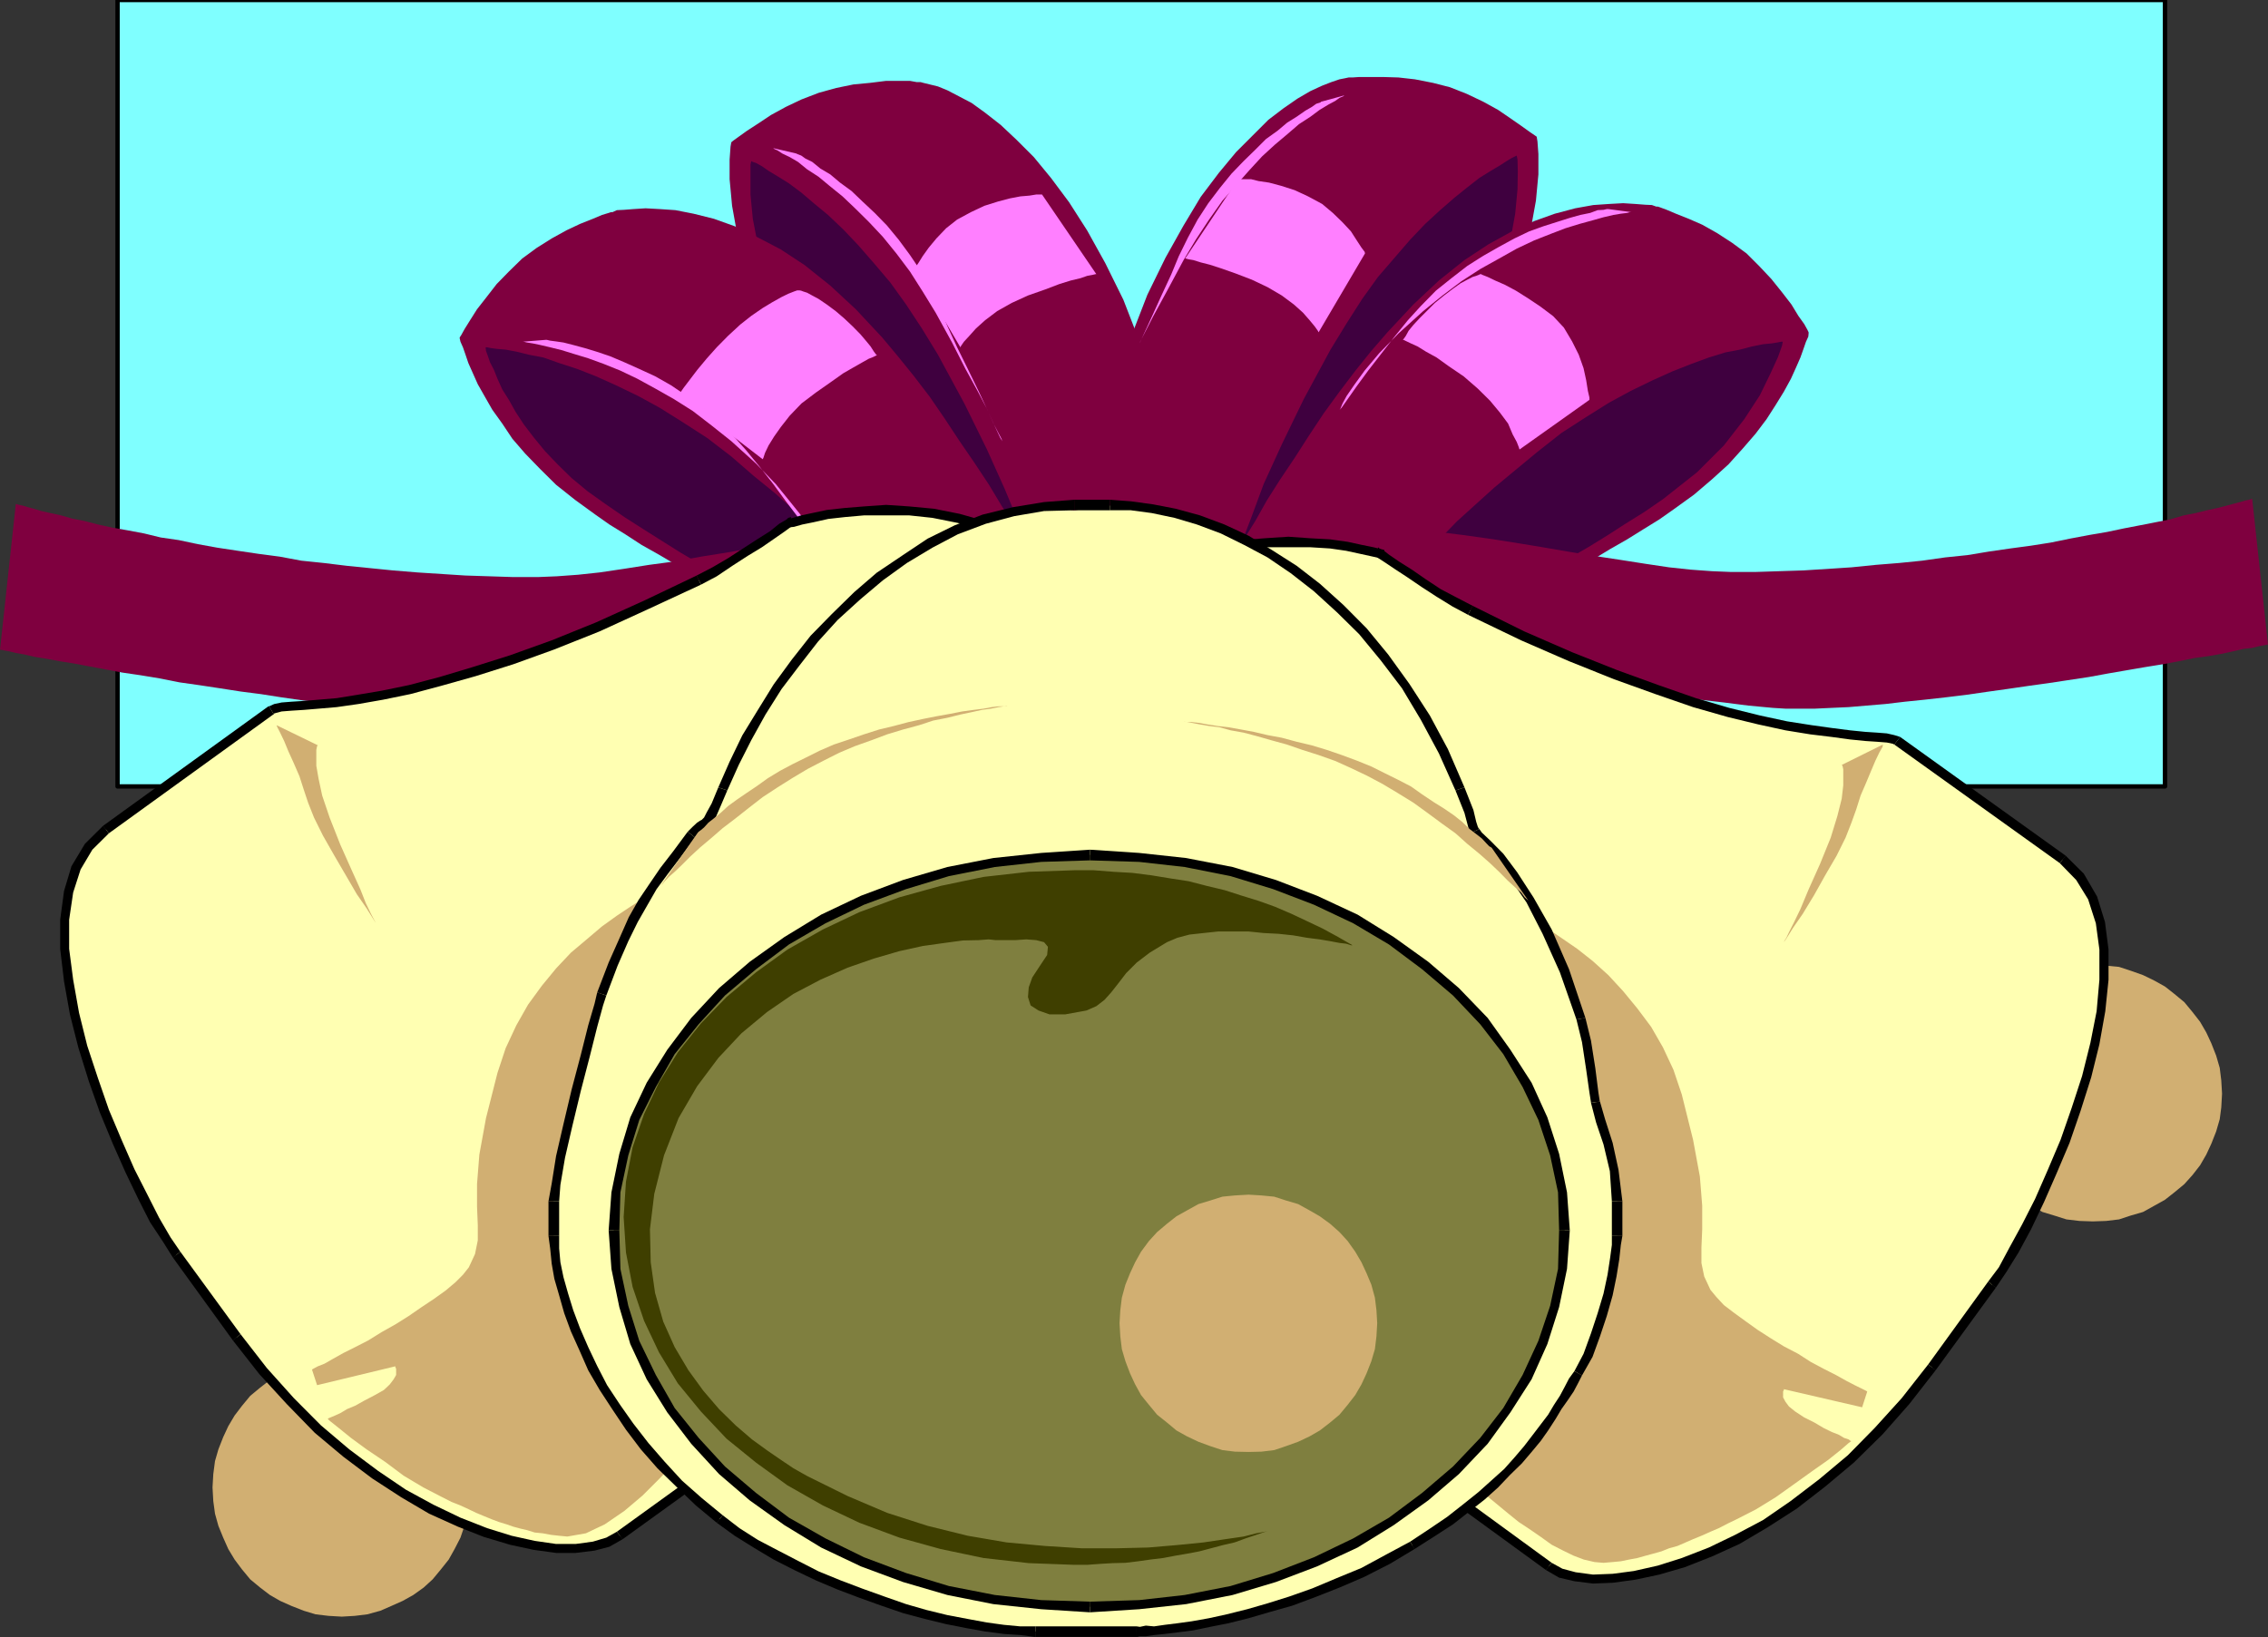 <?xml version="1.0" encoding="UTF-8" standalone="no"?>
<svg
   xmlns:ooo="http://xml.openoffice.org/svg/export"
   xmlns:dc="http://purl.org/dc/elements/1.1/"
   xmlns:cc="http://creativecommons.org/ns#"
   xmlns:rdf="http://www.w3.org/1999/02/22-rdf-syntax-ns#"
   xmlns:svg="http://www.w3.org/2000/svg"
   xmlns="http://www.w3.org/2000/svg"
   xmlns:sodipodi="http://sodipodi.sourceforge.net/DTD/sodipodi-0.dtd"
   xmlns:inkscape="http://www.inkscape.org/namespaces/inkscape"
   version="1.2"
   width="146.63mm"
   height="105.87mm"
   viewBox="0 0 14663 10587"
   preserveAspectRatio="xMidYMid"
   xml:space="preserve"
   id="svg249"
   sodipodi:docname="bells3.svg"
   style="fill-rule:evenodd;stroke-width:28.222;stroke-linejoin:round"
   inkscape:version="0.92.5 (2060ec1f9f, 2020-04-08)"><rect x="0" y="0" width="14663" height="10587" fill="#333333" stroke="none"/><sodipodi:namedview
   pagecolor="#ffffff"
   bordercolor="#666666"
   borderopacity="1"
   objecttolerance="10"
   gridtolerance="10"
   guidetolerance="10"
   inkscape:pageopacity="0"
   inkscape:pageshadow="2"
   inkscape:window-width="664"
   inkscape:window-height="487"
   id="namedview251"
   showgrid="false"
   inkscape:zoom="0.2102413"
   inkscape:cx="277.11496"
   inkscape:cy="200.05039"
   inkscape:window-x="0"
   inkscape:window-y="0"
   inkscape:window-maximized="0"
   inkscape:current-layer="svg249" />
 <defs
   class="ClipPathGroup"
   id="defs8">
  <clipPath
   id="presentation_clip_path"
   clipPathUnits="userSpaceOnUse">
   <rect
   x="0"
   y="0"
   width="21000"
   height="29700"
   id="rect2" />
  </clipPath>
  <clipPath
   id="presentation_clip_path_shrink"
   clipPathUnits="userSpaceOnUse">
   <rect
   x="21"
   y="29"
   width="20958"
   height="29641"
   id="rect5" />
  </clipPath>
 </defs>
 <defs
   class="TextShapeIndex"
   id="defs12">
  <g
   ooo:slide="id1"
   ooo:id-list="id3"
   id="g10" />
 </defs>
 <defs
   class="EmbeddedBulletChars"
   id="defs44">
  <g
   id="bullet-char-template-57356"
   transform="matrix(4.8828125e-4,0,0,-4.8828125e-4,0,0)">
   <path
   d="M 580,1141 1163,571 580,0 -4,571 Z"
   id="path14"
   inkscape:connector-curvature="0" />
  </g>
  <g
   id="bullet-char-template-57354"
   transform="matrix(4.8828125e-4,0,0,-4.8828125e-4,0,0)">
   <path
   d="M 8,1128 H 1137 V 0 H 8 Z"
   id="path17"
   inkscape:connector-curvature="0" />
  </g>
  <g
   id="bullet-char-template-10146"
   transform="matrix(4.8828125e-4,0,0,-4.8828125e-4,0,0)">
   <path
   d="M 174,0 602,739 174,1481 1456,739 Z M 1358,739 309,1346 659,739 Z"
   id="path20"
   inkscape:connector-curvature="0" />
  </g>
  <g
   id="bullet-char-template-10132"
   transform="matrix(4.8828125e-4,0,0,-4.8828125e-4,0,0)">
   <path
   d="M 2015,739 1276,0 H 717 l 543,543 H 174 v 393 h 1086 l -543,545 h 557 z"
   id="path23"
   inkscape:connector-curvature="0" />
  </g>
  <g
   id="bullet-char-template-10007"
   transform="matrix(4.8828125e-4,0,0,-4.8828125e-4,0,0)">
   <path
   d="m 0,-2 c -7,16 -16,29 -25,39 l 381,530 c -94,256 -141,385 -141,387 0,25 13,38 40,38 9,0 21,-2 34,-5 21,4 42,12 65,25 l 27,-13 111,-251 280,301 64,-25 24,25 c 21,-10 41,-24 62,-43 C 886,937 835,863 770,784 769,783 710,716 594,584 L 774,223 c 0,-27 -21,-55 -63,-84 l 16,-20 C 717,90 699,76 672,76 641,76 570,178 457,381 L 164,-76 c -22,-34 -53,-51 -92,-51 -42,0 -63,17 -64,51 -7,9 -10,24 -10,44 0,9 1,19 2,30 z"
   id="path26"
   inkscape:connector-curvature="0" />
  </g>
  <g
   id="bullet-char-template-10004"
   transform="matrix(4.8828125e-4,0,0,-4.8828125e-4,0,0)">
   <path
   d="M 285,-33 C 182,-33 111,30 74,156 52,228 41,333 41,471 c 0,78 14,145 41,201 34,71 87,106 158,106 53,0 88,-31 106,-94 l 23,-176 c 8,-64 28,-97 59,-98 l 735,706 c 11,11 33,17 66,17 42,0 63,-15 63,-46 V 965 c 0,-36 -10,-64 -30,-84 L 442,47 C 390,-6 338,-33 285,-33 Z"
   id="path29"
   inkscape:connector-curvature="0" />
  </g>
  <g
   id="bullet-char-template-9679"
   transform="matrix(4.8828125e-4,0,0,-4.8828125e-4,0,0)">
   <path
   d="M 813,0 C 632,0 489,54 383,161 276,268 223,411 223,592 c 0,181 53,324 160,431 106,107 249,161 430,161 179,0 323,-54 432,-161 108,-107 162,-251 162,-431 0,-180 -54,-324 -162,-431 C 1136,54 992,0 813,0 Z"
   id="path32"
   inkscape:connector-curvature="0" />
  </g>
  <g
   id="bullet-char-template-8226"
   transform="matrix(4.8828125e-4,0,0,-4.8828125e-4,0,0)">
   <path
   d="m 346,457 c -73,0 -137,26 -191,78 -54,51 -81,114 -81,188 0,73 27,136 81,188 54,52 118,78 191,78 73,0 134,-26 185,-79 51,-51 77,-114 77,-187 0,-75 -25,-137 -76,-188 -50,-52 -112,-78 -186,-78 z"
   id="path35"
   inkscape:connector-curvature="0" />
  </g>
  <g
   id="bullet-char-template-8211"
   transform="matrix(4.8828125e-4,0,0,-4.8828125e-4,0,0)">
   <path
   d="M -4,459 H 1135 V 606 H -4 Z"
   id="path38"
   inkscape:connector-curvature="0" />
  </g>
  <g
   id="bullet-char-template-61548"
   transform="matrix(4.8828125e-4,0,0,-4.8828125e-4,0,0)">
   <path
   d="m 173,740 c 0,163 58,303 173,419 116,115 255,173 419,173 163,0 302,-58 418,-173 116,-116 174,-256 174,-419 0,-163 -58,-303 -174,-418 C 1067,206 928,148 765,148 601,148 462,206 346,322 231,437 173,577 173,740 Z"
   id="path41"
   inkscape:connector-curvature="0" />
  </g>
 </defs>
 <g
   id="g49"
   transform="translate(-3168,-9556)">
  <g
   id="id2"
   class="Master_Slide">
   <g
   id="bg-id2"
   class="Background" />
   <g
   id="bo-id2"
   class="BackgroundObjects" />
  </g>
 </g>
 <g
   class="SlideGroup"
   id="g247"
   transform="translate(-3168,-9556)">
  <g
   id="g245">
   <g
   id="container-id1">
    <g
   id="id1"
   class="Slide"
   clip-path="url(#presentation_clip_path)">
     <g
   class="Page"
   id="g241">
      <g
   class="Graphic"
   id="g239">
       <g
   id="id3">
        <rect
   class="BoundingBox"
   x="3168"
   y="9556"
   width="14663"
   height="10587"
   id="rect51"
   style="fill:none;stroke:none" />
        <defs
   id="defs56">
         <clipPath
   id="clip_path_1"
   clipPathUnits="userSpaceOnUse">
          <path
   d="M 3168,9556 H 17830 V 20142 H 3168 Z"
   id="path53"
   inkscape:connector-curvature="0" />
         </clipPath>
        </defs>
        <g
   clip-path="url(#clip_path_1)"
   id="g236">
         <path
   d="m 3928,9556 v 5086 H 17165 V 9556 Z"
   id="path58"
   inkscape:connector-curvature="0"
   style="fill:#7fffff;stroke:none" />
         <path
   d="m 3928,9556 v 5086 H 17165 V 9556 Z"
   id="path60"
   inkscape:connector-curvature="0"
   style="fill:none;stroke:#000000" />
         <path
   d="m 10169,13486 673,54 928,-485 v -11 l 25,-23 33,-40 46,-48 51,-61 61,-74 66,-84 73,-94 74,-89 81,-99 79,-102 76,-101 79,-107 79,-96 66,-102 63,-94 160,-280 110,-254 68,-233 38,-209 16,-170 v -132 l -6,-81 -5,-31 -10,-7 -38,-26 -53,-38 -69,-48 -79,-54 -96,-53 -107,-51 -109,-43 -109,-28 -117,-23 -107,-12 -99,-3 h -86 -69 l -43,3 h -15 -10 l -23,5 -36,7 -53,18 -59,23 -76,35 -84,49 -91,63 -97,74 -96,96 -112,112 -112,135 -117,155 -111,185 -117,209 -117,239 -117,302 -91,330 -74,336 -53,325 -39,284 -25,234 -15,155 z"
   id="path62"
   inkscape:connector-curvature="0"
   style="fill:#7f003f;stroke:none" />
         <path
   d="m 11112,13321 576,-272 5,-5 23,-23 21,-30 38,-48 48,-54 51,-68 61,-71 68,-84 69,-92 79,-96 76,-107 79,-109 81,-109 84,-117 81,-122 84,-122 140,-242 94,-226 61,-203 33,-183 15,-157 2,-117 -2,-76 -5,-26 -10,5 -21,10 -35,21 -43,28 -64,38 -69,43 -78,61 -82,66 -91,79 -99,91 -97,102 -101,117 -107,124 -102,142 -101,158 -104,170 -173,320 -142,293 -117,256 -81,219 -69,180 -43,130 -26,78 z"
   id="path64"
   inkscape:connector-curvature="0"
   style="fill:#3f003f;stroke:none" />
         <path
   d="m 10995,13423 602,302 1044,-101 10,-5 28,-16 43,-23 64,-30 74,-38 78,-48 94,-49 102,-53 107,-64 111,-58 112,-64 112,-68 112,-64 106,-66 102,-63 91,-64 133,-96 116,-99 107,-97 92,-102 83,-96 71,-94 59,-92 53,-86 46,-84 33,-73 28,-64 20,-56 16,-46 15,-33 2,-20 v -8 l -7,-15 -21,-38 -38,-53 -45,-74 -61,-79 -69,-86 -79,-84 -81,-81 -94,-69 -97,-63 -96,-54 -87,-38 -83,-33 -59,-25 -43,-16 -15,-5 h -10 l -28,-10 -43,-2 -64,-5 -79,-5 -91,5 -102,7 -117,21 -132,35 -134,48 -143,66 -152,84 -155,102 -165,132 -165,155 -168,180 -104,120 -102,127 -104,137 -102,140 -96,145 -91,142 -94,140 -87,137 -74,132 -71,114 -63,107 -54,94 -43,76 -30,59 -23,35 z"
   id="path66"
   inkscape:connector-curvature="0"
   style="fill:#7f003f;stroke:none" />
         <path
   d="m 11932,13624 640,-36 11,-2 22,-11 36,-25 53,-23 64,-35 71,-44 84,-43 94,-53 96,-59 107,-63 112,-69 117,-68 117,-72 121,-78 122,-76 122,-84 219,-173 173,-173 132,-170 101,-155 69,-142 48,-105 26,-73 5,-26 h -11 l -25,5 -38,6 -53,5 -74,15 -76,20 -94,18 -107,33 -112,41 -122,48 -129,58 -142,69 -140,76 -150,94 -158,102 -155,122 -144,119 -135,112 -124,112 -117,106 -102,105 -99,91 -86,86 -79,84 -66,74 -64,61 -48,58 -41,49 -33,40 -20,23 -15,21 z"
   id="path68"
   inkscape:connector-curvature="0"
   style="fill:#3f003f;stroke:none" />
         <path
   d="m 11226,13357 -300,401 h 10 l 33,5 61,11 66,5 87,10 101,10 102,13 122,10 122,10 127,10 130,10 127,10 127,3 h 116 112 l 102,-3 96,-5 107,5 112,3 117,15 119,15 130,21 132,18 137,25 140,23 144,25 153,23 150,26 150,25 155,18 157,20 160,15 81,5 h 92 99 l 107,-5 111,-5 117,-10 120,-10 127,-15 127,-13 134,-15 132,-16 138,-20 129,-18 137,-20 130,-18 132,-20 132,-20 125,-23 122,-21 116,-20 112,-18 107,-20 96,-20 94,-13 87,-15 73,-16 64,-15 58,-7 44,-11 28,-5 25,-5 h 5 l -102,-942 h -5 l -15,5 -25,5 -33,10 -38,10 -49,13 -58,15 -69,15 -73,18 -77,15 -89,26 -91,18 -102,20 -104,20 -109,23 -117,20 -122,23 -127,26 -127,20 -134,18 -138,20 -139,23 -145,15 -148,21 -149,15 -150,12 -158,16 -155,10 -155,10 -155,5 -155,5 h -160 l -122,-5 -137,-10 -140,-15 -154,-23 -166,-26 -165,-25 -170,-28 -175,-30 -170,-28 -168,-26 -165,-23 -160,-20 -150,-15 -142,-3 -127,-5 -115,8 -195,35 -160,54 -122,63 -92,64 -68,58 -38,54 -26,33 z"
   id="path70"
   inkscape:connector-curvature="0"
   style="fill:#7f003f;stroke:none" />
         <path
   d="m 11173,10715 -343,513 h 5 l 18,5 30,5 48,15 59,15 71,23 94,33 107,41 101,48 92,54 78,58 59,53 43,49 33,40 20,28 5,10 300,-510 -2,-10 -21,-28 -30,-46 -38,-59 -54,-58 -63,-61 -69,-58 -91,-49 -86,-40 -87,-28 -79,-21 -68,-10 -48,-12 h -44 -30 z"
   id="path72"
   inkscape:connector-curvature="0"
   style="fill:#ff7fff;stroke:none" />
         <path
   d="m 10395,12074 3,-15 18,-39 33,-63 40,-92 59,-116 76,-148 91,-167 105,-196 81,-135 84,-127 86,-122 89,-101 86,-97 82,-89 83,-76 82,-69 73,-63 74,-48 59,-44 58,-35 43,-23 28,-20 26,-11 5,-5 -150,41 -5,5 -26,8 -28,20 -43,25 -56,39 -61,38 -63,53 -74,53 -69,69 -76,74 -78,81 -74,91 -76,100 -69,106 -63,117 -59,120 -48,116 -64,138 -63,139 -66,143 -59,124 -53,102 -30,73 z"
   id="path74"
   inkscape:connector-curvature="0"
   style="fill:#ff7fff;stroke:none" />
         <path
   d="m 10848,13522 -676,53 -933,-485 -5,-10 -22,-25 -33,-39 -46,-48 -48,-68 -64,-74 -66,-81 -74,-89 -78,-92 -77,-101 -78,-102 -82,-102 -78,-104 -74,-102 -71,-96 -64,-92 -160,-276 -107,-260 -73,-231 -38,-211 -16,-172 v -127 l 6,-84 5,-28 12,-10 36,-26 53,-38 74,-48 81,-54 97,-53 101,-48 112,-43 112,-31 112,-23 106,-10 105,-13 h 86 68 l 44,8 h 15 10 l 18,5 41,10 53,13 61,25 73,38 84,44 87,63 101,79 102,96 112,112 111,135 117,157 117,183 117,211 117,237 117,302 91,330 76,336 51,325 38,287 26,234 12,155 z"
   id="path76"
   inkscape:connector-curvature="0"
   style="fill:#7f003f;stroke:none" />
         <path
   d="m 9897,13357 -579,-272 -5,-5 -20,-25 -23,-28 -38,-49 -51,-53 -53,-69 -59,-73 -66,-82 -68,-96 -79,-97 -76,-106 -84,-107 -81,-109 -84,-117 -82,-122 -83,-122 -135,-236 -99,-229 -61,-203 -36,-186 -15,-157 v -115 -78 l 5,-23 10,5 21,7 38,21 43,30 63,38 69,43 79,59 81,69 92,76 99,94 96,101 102,117 106,125 102,142 102,155 104,170 173,320 144,293 115,256 91,219 64,180 45,132 23,76 z"
   id="path78"
   inkscape:connector-curvature="0"
   style="fill:#3f003f;stroke:none" />
         <path
   d="m 10017,13458 -607,300 -1044,-101 -11,-5 -28,-13 -43,-26 -63,-27 -74,-41 -81,-48 -94,-49 -102,-53 -106,-64 -112,-58 -112,-64 -112,-66 -112,-63 -106,-69 -102,-63 -91,-64 -132,-96 -122,-97 -102,-101 -97,-100 -83,-96 -66,-99 -64,-89 -48,-84 -46,-81 -33,-74 -28,-63 -20,-59 -15,-43 -16,-36 -5,-22 v -6 l 10,-15 21,-38 33,-53 48,-76 58,-74 69,-89 79,-81 86,-84 94,-69 97,-61 96,-53 87,-41 83,-33 59,-25 43,-13 15,-5 h 10 l 28,-13 44,-2 63,-5 79,-5 91,5 102,7 117,23 132,33 134,48 143,69 155,81 155,102 165,132 165,153 170,182 102,122 101,125 105,137 96,140 97,147 96,140 94,142 81,135 84,132 66,117 64,107 61,91 40,79 31,58 23,33 z"
   id="path80"
   inkscape:connector-curvature="0"
   style="fill:#7f003f;stroke:none" />
         <path
   d="m 9074,13657 -640,-33 -10,-5 -23,-11 -35,-22 -54,-26 -63,-33 -71,-46 -84,-43 -92,-53 -101,-59 -107,-63 -112,-66 -117,-69 -116,-73 -122,-77 -122,-78 -122,-84 -115,-82 -104,-86 -91,-89 -82,-86 -73,-89 -64,-84 -53,-81 -43,-77 -43,-68 -31,-69 -23,-58 -25,-48 -15,-44 -11,-30 -2,-18 v -5 h 10 l 23,5 38,5 58,5 69,13 81,20 94,18 102,36 117,38 122,48 129,58 143,69 139,76 150,94 158,102 155,119 144,125 138,112 124,111 117,107 102,102 99,91 86,89 79,81 66,74 63,64 49,58 40,48 33,38 21,26 12,18 z"
   id="path82"
   inkscape:connector-curvature="0"
   style="fill:#3f003f;stroke:none" />
         <path
   d="m 9786,13390 299,404 h -7 l -36,5 -58,10 -66,3 -89,10 -102,10 -106,15 -117,10 -127,8 -127,10 -130,10 -127,10 -127,6 h -117 -112 l -101,-6 -97,-5 -106,5 -112,6 -117,15 -127,13 -125,20 -132,20 -142,23 -140,25 -139,23 -153,26 -150,23 -150,25 -155,20 -157,18 -160,15 -81,5 h -94 -97 l -107,-5 -111,-5 -117,-10 -122,-10 -125,-13 -132,-15 -127,-15 -132,-13 -140,-20 -134,-21 -132,-17 -135,-21 -132,-20 -127,-18 -125,-25 -127,-21 -116,-17 -112,-21 -107,-20 -96,-18 -94,-15 -79,-15 -81,-13 -64,-15 -58,-10 -44,-11 -28,-5 -25,-5 h -5 l 102,-942 h 5 l 15,5 25,5 33,10 38,10 49,15 58,13 69,15 73,21 77,15 89,23 91,20 102,18 106,20 107,26 117,17 122,26 127,23 132,20 135,20 137,18 139,26 145,15 148,18 149,15 150,15 158,13 155,10 155,10 155,5 155,5 h 160 l 122,-5 137,-10 140,-15 155,-23 165,-26 165,-22 170,-31 175,-28 171,-30 170,-23 165,-26 160,-17 150,-16 142,-5 124,-5 117,10 196,33 160,54 122,63 91,64 69,58 43,54 26,33 z"
   id="path84"
   inkscape:connector-curvature="0"
   style="fill:#7f003f;stroke:none" />
         <path
   d="m 12743,11329 h -5 l -11,5 -15,6 -23,7 -35,18 -43,23 -49,35 -58,44 -59,48 -53,53 -48,48 -38,41 -31,38 -18,33 -15,21 -5,5 h 5 l 21,10 27,13 44,20 53,33 69,38 78,56 97,66 91,79 79,78 64,77 53,71 30,71 26,48 13,33 5,16 452,-321 v -15 l -10,-43 -11,-69 -17,-78 -31,-87 -43,-86 -53,-89 -69,-74 -81,-61 -79,-53 -81,-51 -71,-38 -64,-28 -48,-23 -33,-13 z"
   id="path86"
   inkscape:connector-curvature="0"
   style="fill:#ff7fff;stroke:none" />
         <path
   d="m 9905,10814 351,515 h -5 l -21,5 -33,6 -43,15 -63,15 -74,23 -92,35 -111,39 -105,48 -94,53 -78,59 -59,53 -43,48 -35,38 -18,26 -5,10 -298,-506 6,-10 20,-28 28,-45 40,-56 49,-59 63,-66 71,-56 89,-48 87,-41 89,-28 76,-20 68,-13 59,-5 43,-7 h 30 z"
   id="path88"
   inkscape:connector-curvature="0"
   style="fill:#ff7fff;stroke:none" />
         <path
   d="m 8333,11434 h 5 l 10,2 13,5 25,8 33,18 41,22 53,36 58,43 56,48 54,51 50,51 39,46 27,33 21,33 15,20 5,5 h -5 l -20,10 -28,11 -41,23 -58,33 -66,38 -79,56 -97,68 -94,71 -76,79 -58,74 -43,61 -36,58 -23,48 -10,31 -5,10 -544,-419 10,-10 23,-33 41,-54 48,-63 59,-71 66,-74 73,-74 79,-73 71,-56 74,-51 63,-38 59,-33 43,-21 38,-15 20,-7 z"
   id="path90"
   inkscape:connector-curvature="0"
   style="fill:#ff7fff;stroke:none" />
         <path
   d="m 11828,12208 5,-7 15,-36 26,-48 51,-74 66,-91 94,-112 124,-127 160,-145 125,-101 122,-92 122,-79 122,-68 114,-64 112,-53 109,-43 94,-36 91,-28 84,-23 71,-20 64,-15 48,-8 41,-5 17,-5 h 11 l -150,-20 h -10 l -21,5 -38,2 -48,18 -64,13 -71,20 -79,25 -88,28 -92,33 -96,46 -99,54 -102,58 -104,66 -102,79 -101,81 -97,99 -84,92 -86,106 -87,112 -83,107 -74,101 -59,84 -38,54 z"
   id="path92"
   inkscape:connector-curvature="0"
   style="fill:#ff7fff;stroke:none" />
         <path
   d="m 9648,12409 -5,-15 -20,-38 -33,-64 -41,-91 -61,-117 -78,-142 -87,-171 -106,-193 -84,-137 -82,-129 -88,-117 -87,-107 -91,-97 -89,-88 -81,-77 -84,-68 -71,-59 -74,-48 -59,-48 -53,-31 -48,-23 -31,-20 -22,-10 -6,-5 150,35 5,3 26,10 28,20 43,21 53,43 64,38 63,53 74,54 71,68 79,74 79,81 76,92 73,99 72,107 63,116 59,120 48,117 63,137 69,140 69,142 58,124 48,105 33,71 z"
   id="path94"
   inkscape:connector-curvature="0"
   style="fill:#ff7fff;stroke:none" />
         <path
   d="m 8434,13049 -5,-10 -15,-33 -23,-48 -48,-74 -69,-86 -91,-112 -127,-132 -160,-145 -127,-101 -122,-94 -122,-77 -120,-68 -117,-64 -111,-53 -107,-43 -99,-36 -92,-28 -81,-25 -73,-18 -64,-15 -48,-10 -38,-6 -21,-5 h -10 l 150,-12 h 10 l 21,5 38,5 48,7 63,16 74,20 76,23 89,30 92,39 96,43 104,48 102,58 102,69 101,76 102,84 96,97 84,94 87,106 88,112 82,112 73,96 59,84 38,54 z"
   id="path96"
   inkscape:connector-curvature="0"
   style="fill:#ff7fff;stroke:none" />
         <path
   d="m 9064,13143 31,28 h -36 l 5,-28 h 59 l -28,-30 678,53 v 59 l -678,-54 z"
   id="path98"
   inkscape:connector-curvature="0"
   style="fill:#7f7f7f;stroke:none" />
         <path
   d="m 10512,13410 h 15 l -5,5 -10,-5 31,-58 h -16 l 1045,-102 v 59 l -1045,101 z"
   id="path100"
   inkscape:connector-curvature="0"
   style="fill:#7f7f7f;stroke:none" />
         <path
   d="m 10842,13260 28,49 -71,5 43,-54 49,38 -21,-48 633,-30 v 58 l -633,31 z"
   id="path102"
   inkscape:connector-curvature="0"
   style="fill:#7f7f7f;stroke:none" />
         <path
   d="m 9948,13215 h 59 l 5,30 h -33 l 28,-30 -28,30 -676,53 v -58 l 676,-53 z"
   id="path104"
   inkscape:connector-curvature="0"
   style="fill:#7f7f7f;stroke:none" />
         <path
   d="m 9118,13166 58,-28 15,28 -28,16 13,-44 -13,44 -607,299 -30,-56 607,-302 z"
   id="path106"
   inkscape:connector-curvature="0"
   style="fill:#7f7f7f;stroke:none" />
         <path
   d="m 9191,13507 48,-38 36,43 -58,5 22,-48 -22,48 h -11 l -30,5 -64,10 -66,5 -89,8 -101,10 -107,15 -117,10 -127,11 -124,7 -132,10 -127,11 -125,10 h -117 -111 l -102,-10 v -59 h 102 111 117 125 l 127,-10 132,-10 124,-8 127,-10 117,-10 107,-15 101,-11 89,-7 66,-5 54,-10 40,-6 h 11 z"
   id="path108"
   inkscape:connector-curvature="0"
   style="fill:#7f7f7f;stroke:none" />
         <path
   d="m 8886,13095 3,8 -3,-5 v -3 l 56,-20 -2,-10 299,404 -48,38 -302,-404 z"
   id="path110"
   inkscape:connector-curvature="0"
   style="fill:#7f7f7f;stroke:none" />
         <path
   d="m 9405,12973 58,-30 15,30 -30,13 15,-43 -15,43 -607,302 -28,-58 607,-300 z"
   id="path112"
   inkscape:connector-curvature="0"
   style="fill:#000000;stroke:none" />
         <path
   d="m 9478,13314 49,-41 33,43 -59,5 26,-48 -26,48 h -7 l -31,5 -63,11 -69,5 -86,10 -102,10 -107,13 -117,10 -127,10 -124,10 -132,10 -127,10 -127,8 h -115 -111 l -104,-8 v -58 h 104 111 115 127 l 127,-10 132,-10 124,-10 127,-11 117,-10 107,-13 102,-10 86,-10 69,-5 53,-10 41,-5 h 7 z"
   id="path114"
   inkscape:connector-curvature="0"
   style="fill:#000000;stroke:none" />
         <path
   d="m 9171,12900 5,10 -5,-5 v -5 l 58,-21 -5,-7 303,401 -49,41 -302,-404 z"
   id="path116"
   inkscape:connector-curvature="0"
   style="fill:#000000;stroke:none" />
         <path
   d="m 15862,16629 5,89 10,76 23,79 31,79 33,71 40,69 49,63 53,59 64,53 61,48 68,38 74,41 76,23 79,25 84,10 86,3 86,-3 84,-10 76,-25 79,-23 74,-41 68,-38 61,-48 64,-53 53,-59 49,-63 40,-69 33,-71 31,-79 23,-79 10,-76 5,-89 -5,-86 -10,-81 -23,-79 -31,-79 -33,-71 -40,-69 -49,-63 -53,-64 -64,-53 -61,-48 -68,-38 -74,-36 -79,-28 -76,-25 -84,-8 -86,-5 -86,5 -84,8 -79,25 -76,28 -74,36 -68,38 -61,48 -64,53 -53,64 -49,63 -40,69 -33,71 -31,79 -23,79 -10,81 z"
   id="path118"
   inkscape:connector-curvature="0"
   style="fill:#d1af72;stroke:none" />
         <path
   d="m 16698,15760 v 69 0 h -86 l -79,10 -74,23 -76,30 -69,33 -68,36 -59,48 -63,49 -48,63 -49,59 -33,66 -35,68 -28,79 -26,71 -10,79 v 86 h -66 l 10,-86 8,-87 25,-83 28,-77 36,-78 43,-69 48,-69 59,-61 63,-58 69,-48 66,-46 79,-33 78,-30 82,-23 89,-11 z"
   id="path120"
   inkscape:connector-curvature="0"
   style="fill:#000000;stroke:none" />
         <path
   d="m 10042,13735 142,-175 153,-145 163,-112 157,-94 170,-66 165,-48 160,-35 153,-16 150,-5 139,5 127,11 112,2 92,33 73,13 54,15 25,5 13,15 48,28 58,43 84,54 92,63 99,64 101,58 102,54 338,165 310,137 292,117 267,96 244,82 218,63 198,49 176,40 160,23 134,20 117,16 99,7 76,5 64,5 43,11 25,10 1067,767 112,112 84,134 48,163 26,173 v 195 l -21,204 -38,208 -53,216 -69,213 -73,204 -82,198 -83,185 -82,171 -84,149 -71,127 -68,97 -389,534 -170,218 -176,193 -180,183 -183,155 -185,140 -186,122 -177,101 -176,84 -175,69 -160,46 -155,35 -142,18 -127,8 -115,-16 -94,-25 -76,-43 -1097,-801 -43,-40 -44,-71 -53,-94 -69,-122 -76,-140 -84,-160 -96,-175 -112,-186 -117,-188 -127,-201 -145,-203 -155,-198 -170,-196 -180,-183 -193,-175 -209,-165 -195,-160 -153,-160 -129,-176 -92,-170 -68,-175 -48,-175 -21,-176 -5,-165 15,-165 26,-155 33,-145 43,-137 48,-119 54,-110 50,-86 49,-74 z"
   id="path122"
   inkscape:connector-curvature="0"
   style="fill:#ffffb2;stroke:none" />
         <path
   d="m 9842,14061 -49,-38 v 0 l 224,-308 48,41 z"
   id="path124"
   inkscape:connector-curvature="0"
   style="fill:#000000;stroke:none" />
         <path
   d="m 10230,16362 -38,49 v 0 l -195,-160 -161,-165 -124,-178 -99,-176 -64,-175 -53,-180 -18,-181 -10,-165 20,-165 23,-160 38,-145 41,-140 48,-122 54,-111 53,-89 48,-76 49,38 -49,68 -43,87 -53,101 -49,122 -43,132 -35,145 -21,150 -12,165 v 165 l 17,171 51,170 66,175 92,165 122,170 152,155 z"
   id="path126"
   inkscape:connector-curvature="0"
   style="fill:#000000;stroke:none" />
         <path
   d="m 12100,18860 -38,48 v 0 l -43,-43 -49,-79 -53,-91 -69,-122 -78,-140 -82,-160 -99,-175 -106,-186 -115,-188 -127,-200 -145,-199 -157,-200 -170,-193 -173,-183 -196,-173 -208,-165 38,-49 209,166 195,175 186,190 167,194 158,200 145,209 127,198 116,190 115,183 99,176 81,160 79,142 68,122 54,89 38,71 z"
   id="path128"
   inkscape:connector-curvature="0"
   style="fill:#000000;stroke:none" />
         <path
   d="m 13200,19663 -38,46 v 0 l -1100,-801 38,-48 z"
   id="path130"
   inkscape:connector-curvature="0"
   style="fill:#000000;stroke:none" />
         <path
   d="m 15634,18380 48,38 v 0 l -170,218 -173,196 -186,183 -185,155 -183,142 -190,122 -181,107 -178,81 -175,69 -165,48 -155,33 -147,20 -127,5 -120,-15 -99,-23 -86,-50 38,-46 69,38 86,23 112,15 127,-5 137,-18 155,-35 155,-49 175,-68 170,-82 181,-96 177,-122 186,-142 185,-155 173,-176 175,-193 z"
   id="path132"
   inkscape:connector-curvature="0"
   style="fill:#000000;stroke:none" />
         <path
   d="m 16022,17844 49,40 v 0 l -389,534 -48,-38 z"
   id="path134"
   inkscape:connector-curvature="0"
   style="fill:#000000;stroke:none" />
         <path
   d="m 16485,15138 38,-48 v 0 l 117,116 86,148 51,165 23,178 v 195 l -21,204 -38,213 -53,214 -69,218 -71,206 -84,198 -81,185 -84,176 -81,150 -79,127 -68,101 -49,-40 69,-92 68,-127 82,-150 84,-165 81,-185 84,-198 71,-204 68,-208 54,-216 40,-203 18,-204 v -195 l -23,-170 -50,-155 -77,-125 z"
   id="path136"
   inkscape:connector-curvature="0"
   style="fill:#000000;stroke:none" />
         <path
   d="m 15415,14371 38,-49 v 0 l 1070,768 -38,48 z"
   id="path138"
   inkscape:connector-curvature="0"
   style="fill:#000000;stroke:none" />
         <path
   d="m 12659,13532 30,-58 v 0 l 333,165 310,135 292,116 267,97 241,84 216,63 198,49 176,38 160,25 129,18 117,15 99,10 76,5 64,5 48,11 38,12 -38,49 -10,-5 -38,-8 -64,-5 -76,-5 -99,-10 -117,-16 -140,-17 -160,-26 -175,-38 -198,-48 -224,-64 -243,-84 -267,-96 -292,-117 -310,-135 z"
   id="path140"
   inkscape:connector-curvature="0"
   style="fill:#000000;stroke:none" />
         <path
   d="m 12077,13151 v -56 l 33,28 v -10 l 38,30 64,44 84,53 91,63 97,64 101,53 104,54 -30,58 -99,-53 -104,-64 -97,-63 -94,-64 -81,-53 -64,-43 -48,-31 -30,-38 z"
   id="path142"
   inkscape:connector-curvature="0"
   style="fill:#000000;stroke:none" />
         <path
   d="m 12882,15407 -68,252 25,84 74,218 94,320 112,379 111,394 102,378 74,320 33,219 -5,84 -26,86 -38,91 -48,99 -59,97 -63,92 -71,96 -74,89 -74,86 -68,79 -64,74 -63,56 -48,56 -41,33 -23,22 -10,11 5,5 20,20 31,28 35,36 49,38 58,48 58,48 67,54 68,45 74,51 71,51 74,38 68,33 66,25 69,16 58,5 59,-5 53,-5 53,-11 54,-10 53,-15 48,-13 54,-15 50,-20 54,-15 53,-23 48,-21 54,-22 58,-26 54,-23 58,-30 58,-28 125,-64 127,-78 122,-87 117,-84 101,-71 79,-63 53,-46 18,-13 h -5 l -13,-10 -30,-10 -33,-20 -46,-18 -53,-26 -59,-35 -66,-33 -58,-38 -41,-33 -23,-31 -15,-28 v -25 -13 l 5,-10 v -5 l 506,117 33,-102 -8,-5 -30,-15 -43,-21 -54,-28 -68,-38 -79,-40 -81,-43 -84,-54 -92,-48 -86,-53 -84,-54 -81,-58 -74,-54 -63,-48 -49,-53 -38,-46 -40,-86 -18,-87 v -99 l 5,-119 v -153 l -15,-188 -44,-238 -73,-293 -54,-160 -68,-145 -76,-132 -89,-119 -92,-112 -96,-104 -102,-92 -99,-78 -96,-66 -87,-59 -84,-53 -73,-41 -56,-28 -49,-25 -27,-8 z"
   id="path144"
   inkscape:connector-curvature="0"
   style="fill:#d1af72;stroke:none" />
         <path
   d="m 4542,19175 5,89 11,81 22,79 31,76 33,74 41,68 48,64 53,64 64,53 63,48 66,38 74,33 79,31 76,23 84,10 86,5 84,-5 81,-10 84,-23 71,-31 74,-33 68,-38 67,-48 58,-53 53,-64 51,-64 38,-68 38,-74 26,-76 23,-79 10,-81 5,-89 -5,-86 -10,-84 -23,-76 -26,-79 -38,-71 -38,-69 -51,-63 -53,-64 -58,-53 -67,-49 -68,-38 -74,-35 -71,-28 -84,-26 -81,-10 -84,-5 -86,5 -84,10 -76,26 -79,28 -74,35 -66,38 -63,49 -64,53 -53,64 -48,63 -41,69 -33,71 -31,79 -22,76 -11,84 z"
   id="path146"
   inkscape:connector-curvature="0"
   style="fill:#d1af72;stroke:none" />
         <path
   d="m 6242,19175 h -66 v 0 -86 l -10,-79 -26,-71 -23,-79 -40,-69 -33,-68 -49,-56 -53,-64 -53,-48 -64,-51 -68,-33 -69,-33 -71,-30 -79,-23 -76,-10 h -84 v -69 l 84,10 86,10 87,23 73,31 82,33 63,43 74,48 63,59 54,63 48,69 43,68 41,77 23,78 25,82 10,89 z"
   id="path148"
   inkscape:connector-curvature="0"
   style="fill:#000000;stroke:none" />
         <path
   d="m 10324,13540 -140,-173 -157,-147 -155,-112 -163,-92 -167,-68 -165,-48 -165,-33 -158,-16 -150,-5 -140,5 -127,10 -111,13 -92,20 -73,16 -54,15 -25,5 -13,8 -43,30 -64,48 -83,54 -92,58 -96,64 -105,63 -101,54 -341,160 -310,139 -292,117 -266,97 -242,79 -218,63 -201,53 -175,33 -160,31 -135,18 -117,10 -96,10 -79,5 -64,5 -43,10 -25,8 -1067,772 -112,112 -84,137 -48,155 -23,181 v 188 l 23,206 38,213 53,213 69,214 74,203 81,201 84,183 81,170 79,152 79,125 61,99 388,533 171,219 175,193 180,180 186,155 183,143 185,122 180,101 178,82 170,68 165,48 153,33 140,21 h 127 l 116,-15 92,-23 79,-43 1105,-803 35,-38 49,-69 53,-97 63,-122 77,-139 89,-158 96,-173 107,-185 122,-196 132,-198 145,-198 155,-201 170,-188 180,-190 198,-181 209,-165 190,-155 160,-165 122,-170 97,-173 68,-175 38,-170 26,-176 7,-170 -17,-160 -31,-155 -33,-147 -43,-135 -48,-122 -54,-107 -48,-91 -51,-74 z"
   id="path150"
   inkscape:connector-curvature="0"
   style="fill:#ffffb2;stroke:none" />
         <path
   d="m 10184,16213 -40,-49 v 0 l 188,-155 157,-160 120,-165 94,-170 66,-175 40,-166 23,-170 v -170 l -10,-160 -28,-150 -33,-147 -46,-130 -48,-122 -53,-101 -48,-94 -44,-67 49,-40 53,79 48,91 54,112 48,122 46,140 33,147 28,160 20,160 -10,170 -21,181 -43,175 -66,173 -104,180 -119,175 -166,171 z"
   id="path152"
   inkscape:connector-curvature="0"
   style="fill:#000000;stroke:none" />
         <path
   d="m 8302,18710 -38,-48 v 0 l 28,-36 48,-63 51,-97 61,-122 79,-140 86,-155 99,-175 112,-185 119,-193 132,-201 145,-203 158,-199 170,-190 183,-193 201,-181 208,-165 40,49 -208,165 -203,180 -173,183 -170,191 -155,198 -147,195 -130,199 -122,195 -101,183 -99,175 -87,155 -79,143 -63,122 -56,96 -51,74 z"
   id="path154"
   inkscape:connector-curvature="0"
   style="fill:#000000;stroke:none" />
         <path
   d="m 7194,19510 -38,-48 v 0 l 1108,-800 38,48 z"
   id="path156"
   inkscape:connector-curvature="0"
   style="fill:#000000;stroke:none" />
         <path
   d="m 4674,18225 49,-41 v 0 l 170,219 175,195 175,176 183,155 186,139 180,122 178,97 175,84 173,68 158,49 149,33 138,20 h 127 l 111,-15 87,-26 68,-38 38,48 -86,49 -96,25 -122,15 h -127 l -145,-20 -153,-33 -170,-51 -167,-66 -186,-84 -180,-106 -188,-122 -186,-140 -185,-155 -181,-186 -177,-193 z"
   id="path158"
   inkscape:connector-curvature="0"
   style="fill:#000000;stroke:none" />
         <path
   d="m 4286,17689 48,-38 v 0 l 389,533 -49,41 z"
   id="path160"
   inkscape:connector-curvature="0"
   style="fill:#000000;stroke:none" />
         <path
   d="m 3834,14897 38,48 v 0 l -107,106 -76,128 -48,149 -26,176 v 188 l 26,200 38,214 53,213 69,209 71,205 84,199 81,185 84,165 76,150 74,127 63,92 -48,38 -64,-102 -84,-127 -76,-150 -84,-175 -81,-183 -84,-203 -71,-201 -68,-219 -54,-213 -38,-213 -25,-211 v -188 l 25,-186 48,-160 87,-145 z"
   id="path162"
   inkscape:connector-curvature="0"
   style="fill:#000000;stroke:none" />
         <path
   d="m 4908,14124 28,48 h 5 l -1069,773 -38,-48 1069,-773 z"
   id="path164"
   inkscape:connector-curvature="0"
   style="fill:#000000;stroke:none" />
         <path
   d="m 7672,13278 28,59 v 0 l -345,160 -310,142 -293,117 -266,96 -244,77 -224,63 -198,53 -175,36 -160,28 -140,20 -117,10 -96,8 -79,5 -64,5 -38,10 -15,5 -28,-48 33,-15 48,-10 64,-5 79,-5 96,-8 117,-10 130,-21 160,-27 175,-36 201,-53 213,-64 241,-76 270,-97 289,-117 313,-142 z"
   id="path166"
   inkscape:connector-curvature="0"
   style="fill:#000000;stroke:none" />
         <path
   d="m 8282,12900 v 58 l 20,-5 -20,10 -38,28 -69,48 -81,56 -92,56 -99,64 -101,68 -102,54 -28,-59 102,-53 101,-59 97,-63 91,-59 84,-53 59,-48 48,-28 10,-10 z"
   id="path168"
   inkscape:connector-curvature="0"
   style="fill:#000000;stroke:none" />
         <path
   d="m 10289,13570 v 0 l -442,-429 -165,-86 -161,-69 -160,-48 -165,-33 -150,-16 h -149 -143 l -124,11 -107,12 -94,21 -74,15 -53,15 -28,3 v -56 l 20,-5 54,-16 71,-15 94,-20 117,-13 124,-10 143,-10 149,10 160,15 166,33 170,48 170,69 165,97 z"
   id="path170"
   inkscape:connector-curvature="0"
   style="fill:#000000;stroke:none" />
         <path
   d="m 7545,15260 69,254 -26,81 -68,219 -92,317 -112,374 -111,388 -97,374 -68,320 -34,219 18,170 64,190 91,188 107,186 109,160 92,132 68,86 23,33 -18,26 -53,63 -84,87 -101,101 -117,99 -127,87 -122,58 -120,21 -53,-5 -53,-6 -54,-10 -51,-5 -48,-15 -43,-10 -48,-13 -43,-15 -49,-15 -48,-18 -51,-21 -48,-20 -48,-23 -54,-25 -58,-23 -59,-30 -124,-64 -127,-76 -119,-89 -120,-81 -101,-74 -79,-64 -54,-43 -17,-15 5,-5 12,-5 31,-13 33,-15 43,-26 53,-22 59,-33 69,-36 58,-33 38,-36 25,-33 16,-28 v -20 -20 l -5,-10 v -6 l -506,122 -33,-101 8,-5 30,-16 43,-17 54,-31 68,-38 76,-38 84,-43 87,-54 89,-50 86,-54 84,-58 81,-54 74,-53 63,-53 49,-49 38,-48 40,-86 18,-89 v -97 l -5,-122 v -144 l 15,-191 43,-236 74,-292 53,-160 69,-148 76,-134 89,-122 92,-112 96,-102 102,-86 99,-84 96,-69 87,-58 84,-53 71,-39 58,-28 51,-25 28,-10 z"
   id="path172"
   inkscape:connector-curvature="0"
   style="fill:#d1af72;stroke:none" />
         <path
   d="m 9918,12831 -198,36 -188,48 -181,68 -170,87 -165,101 -160,112 -145,127 -147,135 -130,142 -122,155 -117,155 -101,165 -97,165 -84,166 -73,165 -43,101 -28,64 -26,40 -18,18 -15,10 -20,11 -23,17 -30,36 -92,127 -84,107 -71,101 -63,102 -64,112 -63,132 -69,155 -71,193 -20,69 -39,139 -48,191 -58,223 -54,224 -50,208 -28,176 -16,111 v 224 l 5,81 11,94 20,97 28,107 33,111 46,117 53,122 58,125 66,127 84,127 87,124 99,127 106,122 117,122 125,117 137,112 112,81 122,79 129,71 132,69 135,68 142,59 140,53 142,48 140,49 137,38 135,35 132,23 122,23 117,18 106,10 99,2 h 653 21 l 38,-2 h 53 l 69,-10 81,-10 96,-16 112,-20 117,-23 132,-33 132,-41 145,-43 150,-53 157,-64 161,-68 160,-82 160,-94 124,-81 117,-79 107,-81 99,-79 86,-76 79,-79 68,-73 64,-71 58,-74 49,-69 48,-66 41,-63 38,-59 33,-58 30,-54 28,-48 64,-117 48,-132 43,-129 41,-132 23,-122 20,-112 10,-87 5,-58 v -224 l -20,-200 -38,-173 -49,-147 -35,-120 -10,-63 -18,-153 -31,-178 -33,-147 -106,-310 -112,-254 -112,-203 -107,-160 -91,-122 -76,-82 -59,-53 -25,-30 -8,-18 -10,-36 -20,-71 -59,-147 -106,-242 -117,-218 -127,-206 -135,-183 -139,-170 -148,-147 -150,-135 -150,-117 -157,-102 -150,-89 -155,-71 -155,-58 -150,-46 -147,-28 -140,-20 h -140 l -226,30 z"
   id="path174"
   inkscape:connector-curvature="0"
   style="fill:#ffffb2;stroke:none" />
         <path
   d="m 10345,12788 v 68 0 h -232 v -68 z"
   id="path176"
   inkscape:connector-curvature="0"
   style="fill:#000000;stroke:none" />
         <path
   d="m 12636,14648 -58,20 v 0 l -107,-239 -117,-218 -122,-204 -137,-180 -140,-170 -142,-140 -150,-137 -150,-117 -150,-102 -152,-81 -150,-74 -155,-58 -145,-43 -147,-31 -135,-18 h -134 v -68 l 134,10 145,20 145,28 157,43 158,59 157,73 150,92 160,102 150,116 153,138 149,150 140,170 137,190 132,204 117,218 z"
   id="path178"
   inkscape:connector-curvature="0"
   style="fill:#000000;stroke:none" />
         <path
   d="m 12732,14917 -58,28 5,5 -15,-31 -10,-38 -18,-68 -58,-145 58,-20 58,147 18,76 10,31 5,10 z"
   id="path180"
   inkscape:connector-curvature="0"
   style="fill:#000000;stroke:none" />
         <path
   d="m 13418,16139 -58,10 v 0 l -107,-305 -112,-249 -104,-203 -106,-155 -92,-122 -73,-84 -59,-53 -33,-33 58,-28 16,23 56,53 83,84 89,119 107,165 117,206 112,257 z"
   id="path182"
   inkscape:connector-curvature="0"
   style="fill:#000000;stroke:none" />
         <path
   d="m 13512,16680 -58,8 v -3 l -10,-63 -21,-148 -27,-178 -36,-147 58,-10 36,147 28,178 20,158 10,63 z"
   id="path184"
   inkscape:connector-curvature="0"
   style="fill:#000000;stroke:none" />
         <path
   d="m 13657,17325 h -68 v 0 l -13,-195 -41,-173 -48,-142 -33,-127 58,-8 33,114 49,153 38,175 z"
   id="path186"
   inkscape:connector-curvature="0"
   style="fill:#000000;stroke:none" />
         <path
   d="m 13657,17549 h -68 v 0 -224 h 68 z"
   id="path188"
   inkscape:connector-curvature="0"
   style="fill:#000000;stroke:none" />
         <path
   d="m 13396,18451 -49,-28 v 0 l 59,-112 48,-132 43,-130 38,-127 26,-122 17,-111 11,-82 v -58 h 68 l -10,58 -10,92 -18,112 -25,122 -38,134 -44,132 -48,132 z"
   id="path190"
   inkscape:connector-curvature="0"
   style="fill:#000000;stroke:none" />
         <path
   d="m 12313,19574 -28,-48 v 0 l 127,-84 112,-76 107,-84 96,-77 87,-78 79,-71 66,-74 63,-74 56,-73 51,-67 48,-63 38,-64 38,-58 31,-58 28,-54 35,-48 49,28 -26,51 -28,53 -40,59 -39,55 -38,64 -48,74 -48,68 -59,71 -63,74 -76,74 -77,81 -88,79 -97,76 -107,84 -122,79 z"
   id="path192"
   inkscape:connector-curvature="0"
   style="fill:#000000;stroke:none" />
         <path
   d="m 10517,20143 v -69 0 l 21,3 38,-8 53,5 69,-10 81,-10 94,-13 112,-20 114,-25 132,-33 132,-38 140,-44 150,-53 157,-66 160,-66 155,-84 160,-86 28,48 -160,96 -165,84 -160,69 -155,61 -150,56 -152,43 -130,38 -132,33 -117,23 -111,23 -102,13 -81,10 -69,7 -53,8 h -38 z"
   id="path194"
   inkscape:connector-curvature="0"
   style="fill:#000000;stroke:none" />
         <path
   d="m 9864,20143 v -69 0 h 653 v 69 z"
   id="path196"
   inkscape:connector-curvature="0"
   style="fill:#000000;stroke:none" />
         <path
   d="m 7802,19404 38,-49 v 0 l 109,84 119,76 132,69 133,69 129,66 142,58 140,53 142,51 140,49 132,38 135,33 132,25 124,23 110,15 106,10 h 99 v 69 l -99,-13 -106,-7 -122,-16 -122,-22 -132,-26 -135,-33 -142,-38 -140,-48 -142,-51 -140,-53 -140,-59 -142,-68 -132,-67 -130,-78 -122,-76 z"
   id="path198"
   inkscape:connector-curvature="0"
   style="fill:#000000;stroke:none" />
         <path
   d="m 6714,17549 h 69 v 0 81 l 8,89 20,97 30,106 33,107 44,117 53,122 58,122 64,124 84,127 86,122 97,125 106,122 112,122 127,112 135,111 -38,49 -135,-112 -127,-122 -122,-119 -107,-122 -96,-127 -89,-133 -81,-124 -74,-127 -58,-132 -54,-120 -43,-117 -33,-116 -31,-107 -17,-97 -10,-99 z"
   id="path200"
   inkscape:connector-curvature="0"
   style="fill:#000000;stroke:none" />
         <path
   d="m 6714,17325 h 69 v 0 224 h -69 z"
   id="path202"
   inkscape:connector-curvature="0"
   style="fill:#000000;stroke:none" />
         <path
   d="m 7029,15974 59,20 v 0 l -21,64 -38,139 -48,191 -58,223 -54,224 -48,208 -30,176 -8,106 h -69 l 21,-116 28,-176 48,-208 53,-224 59,-223 48,-191 41,-140 z"
   id="path204"
   inkscape:connector-curvature="0"
   style="fill:#000000;stroke:none" />
         <path
   d="m 7614,14935 48,38 v 0 l -94,127 -81,106 -74,100 -58,101 -64,112 -61,124 -69,158 -73,193 -59,-20 74,-193 69,-155 61,-138 63,-111 69,-102 73,-107 82,-106 z"
   id="path206"
   inkscape:connector-curvature="0"
   style="fill:#000000;stroke:none" />
         <path
   d="m 7812,14648 58,20 v 0 l -43,101 -30,69 -28,43 -26,26 -18,12 -20,5 -20,16 -23,33 -48,-38 33,-33 28,-26 20,-13 10,-5 15,-15 18,-35 31,-56 z"
   id="path208"
   inkscape:connector-curvature="0"
   style="fill:#000000;stroke:none" />
         <path
   d="m 10113,12788 v 68 0 l -195,5 -193,33 -183,49 -181,68 -165,87 -165,99 -155,112 -147,124 -145,132 -127,140 -122,157 -114,150 -104,165 -92,166 -81,160 -74,165 -58,-20 73,-166 82,-170 101,-165 102,-165 117,-160 122,-155 137,-140 145,-142 145,-125 165,-111 165,-110 175,-86 180,-69 196,-48 201,-33 z"
   id="path210"
   inkscape:connector-curvature="0"
   style="fill:#000000;stroke:none" />
         <path
   d="m 7136,17513 15,249 49,244 73,231 107,224 127,213 155,201 175,188 198,168 219,160 239,145 251,122 272,101 282,82 297,58 305,36 315,12 318,-12 299,-36 298,-58 276,-82 267,-101 257,-122 233,-145 219,-160 201,-168 177,-188 153,-201 127,-213 101,-224 79,-231 49,-244 15,-249 -15,-246 -49,-244 -79,-234 -101,-216 -127,-216 -153,-198 -177,-190 -201,-168 -219,-163 -233,-139 -257,-122 -267,-102 -276,-81 -298,-59 -299,-35 -318,-15 -315,15 -305,35 -297,59 -282,81 -272,102 -251,122 -239,139 -219,163 -198,168 -175,190 -155,198 -127,216 -107,216 -73,234 -49,244 z"
   id="path212"
   inkscape:connector-curvature="0"
   style="fill:#7f7f3f;stroke:none" />
         <path
   d="m 10215,15051 v 69 0 l -315,10 -300,33 -297,59 -277,84 -272,101 -249,120 -236,137 -213,160 -201,170 -170,186 -155,193 -122,213 -107,213 -71,229 -51,239 -7,246 h -69 l 18,-246 51,-249 71,-236 106,-224 133,-213 155,-206 180,-193 198,-170 224,-160 238,-145 257,-122 272,-102 287,-84 297,-58 310,-33 z"
   id="path214"
   inkscape:connector-curvature="0"
   style="fill:#000000;stroke:none" />
         <path
   d="m 13317,17513 h -69 v 0 l -7,-246 -51,-239 -76,-229 -102,-213 -125,-213 -149,-193 -176,-186 -200,-170 -214,-160 -231,-137 -254,-120 -264,-101 -275,-84 -297,-59 -294,-33 -318,-10 v -69 l 318,21 304,33 300,58 280,84 266,102 262,122 234,145 223,160 198,170 186,193 147,206 137,213 102,224 76,236 51,249 z"
   id="path216"
   inkscape:connector-curvature="0"
   style="fill:#000000;stroke:none" />
         <path
   d="m 10215,19983 v -69 0 l 318,-10 294,-33 297,-58 275,-84 264,-102 254,-122 231,-134 214,-160 200,-171 176,-185 149,-193 125,-214 102,-221 76,-226 51,-239 7,-249 h 69 l -18,249 -51,247 -76,239 -102,228 -137,214 -147,203 -186,196 -198,170 -223,160 -234,145 -262,122 -266,101 -280,84 -300,59 -304,33 z"
   id="path218"
   inkscape:connector-curvature="0"
   style="fill:#000000;stroke:none" />
         <path
   d="m 7103,17513 h 69 v 0 l 7,249 51,239 71,226 107,221 122,214 155,193 170,185 201,171 213,160 236,134 249,122 272,102 277,84 297,58 300,33 315,10 v 69 l -315,-20 -310,-33 -297,-59 -287,-84 -272,-101 -257,-122 -238,-145 -224,-160 -198,-170 -180,-196 -155,-203 -133,-214 -106,-228 -71,-239 -51,-247 z"
   id="path220"
   inkscape:connector-curvature="0"
   style="fill:#000000;stroke:none" />
         <path
   d="m 10406,18113 5,86 10,82 23,78 30,79 33,71 38,69 51,63 53,64 64,51 61,51 68,38 74,35 76,28 79,26 81,10 89,2 82,-2 83,-10 77,-26 78,-28 74,-35 66,-38 66,-51 61,-51 53,-64 49,-63 40,-69 33,-71 31,-79 23,-78 10,-82 5,-86 -5,-84 -10,-81 -23,-84 -31,-74 -33,-71 -40,-68 -49,-69 -53,-58 -61,-54 -66,-48 -66,-38 -74,-41 -78,-23 -77,-25 -83,-8 -82,-5 -89,5 -81,8 -79,25 -76,23 -74,41 -68,38 -61,48 -64,54 -53,58 -51,69 -38,68 -33,71 -30,74 -23,84 -10,81 z"
   id="path222"
   inkscape:connector-curvature="0"
   style="fill:#d1af72;stroke:none" />
         <path
   d="m 7680,14940 -237,340 6,-5 17,-20 26,-28 38,-33 48,-46 53,-53 64,-59 69,-58 76,-66 84,-64 86,-68 89,-69 96,-63 97,-61 99,-59 102,-53 101,-51 102,-43 107,-38 101,-38 102,-31 104,-28 91,-30 92,-18 84,-21 71,-15 68,-15 59,-8 48,-10 36,-5 17,-5 h 11 -5 l -23,5 h -36 l -43,5 -53,10 -64,8 -74,10 -76,15 -89,16 -86,17 -97,21 -94,25 -96,23 -97,31 -96,33 -99,33 -92,40 -86,43 -89,44 -81,43 -79,48 -71,51 -64,43 -63,43 -59,43 -48,44 -43,35 -36,28 -28,31 -20,17 -15,11 z"
   id="path224"
   inkscape:connector-curvature="0"
   style="fill:#d1af72;stroke:none" />
         <path
   d="m 12814,15041 236,341 -5,-5 -20,-18 -23,-31 -38,-33 -49,-45 -53,-54 -61,-58 -69,-61 -78,-64 -76,-68 -89,-64 -92,-68 -91,-66 -104,-64 -97,-58 -102,-54 -101,-48 -102,-46 -107,-38 -104,-33 -101,-35 -102,-28 -91,-26 -87,-23 -84,-15 -73,-20 -66,-8 -59,-10 -51,-10 -33,-5 -20,-5 h -5 3 l 22,5 h 33 l 46,5 54,10 63,10 71,8 84,15 81,15 89,21 92,17 96,26 97,23 99,30 96,33 97,36 94,38 86,43 87,43 83,43 72,51 73,49 69,43 63,43 54,43 48,46 43,33 36,28 28,30 20,21 13,7 z"
   id="path226"
   inkscape:connector-curvature="0"
   style="fill:#d1af72;stroke:none" />
         <path
   d="m 11363,19457 -18,5 -55,10 -82,21 -117,17 -142,21 -170,17 -188,16 -206,5 h -223 l -237,-15 -249,-23 -251,-43 -259,-64 -262,-84 -256,-109 -257,-127 -36,-20 -58,-33 -76,-51 -89,-61 -102,-74 -106,-91 -107,-105 -102,-119 -96,-132 -89,-150 -74,-165 -53,-186 -28,-198 -5,-213 28,-229 63,-249 94,-241 120,-206 137,-183 150,-160 165,-137 170,-117 175,-92 176,-78 170,-59 165,-48 150,-33 142,-20 119,-16 100,-2 66,-5 45,5 h 56 69 l 73,-5 64,5 51,13 25,30 -5,53 -48,72 -48,73 -23,64 -5,63 17,54 51,33 71,25 h 102 l 137,-25 64,-28 53,-41 43,-48 48,-61 49,-64 68,-68 84,-64 112,-68 66,-28 79,-21 91,-10 94,-10 h 97 101 l 97,10 96,5 94,10 92,16 79,10 71,12 58,11 43,5 31,10 h 10 l -92,-53 -99,-54 -101,-48 -102,-48 -107,-46 -106,-38 -107,-33 -112,-36 -117,-28 -116,-30 -117,-18 -122,-20 -125,-16 -122,-7 -127,-10 h -127 l -294,10 -292,33 -277,58 -267,74 -259,96 -236,112 -229,130 -203,147 -191,160 -165,170 -150,188 -122,196 -96,203 -74,214 -43,223 -15,229 15,229 43,223 74,219 96,203 122,201 150,183 165,175 191,155 203,147 229,130 236,112 259,96 267,74 277,58 292,33 294,11 h 84 l 81,-6 84,-5 82,-2 83,-10 77,-11 83,-10 79,-15 76,-13 79,-15 76,-20 79,-21 74,-17 71,-26 69,-23 z"
   id="path228"
   inkscape:connector-curvature="0"
   style="fill:#3f3f00;stroke:none" />
         <path
   d="m 15075,14503 266,-132 -2,15 -20,35 -26,54 -28,66 -33,79 -35,81 -28,89 -31,86 -38,97 -58,117 -74,127 -71,127 -74,122 -63,91 -43,69 -16,23 v 0 l 5,-11 11,-17 17,-36 31,-61 43,-89 53,-127 74,-165 69,-170 43,-140 28,-112 10,-86 v -59 -45 l -5,-23 z"
   id="path230"
   inkscape:connector-curvature="0"
   style="fill:#d1af72;stroke:none" />
         <path
   d="m 5223,14376 -267,-130 5,13 18,35 26,54 28,68 35,77 36,83 28,87 28,84 38,96 58,117 74,130 74,127 71,122 63,91 43,69 16,25 v 0 l -5,-10 -11,-20 -17,-33 -31,-64 -35,-89 -56,-124 -74,-166 -69,-175 -48,-142 -23,-107 -15,-86 v -64 -38 l 5,-25 z"
   id="path232"
   inkscape:connector-curvature="0"
   style="fill:#d1af72;stroke:none" />
         <path
   d="m 11345,13095 h 153 140 l 129,8 104,15 92,20 73,16 54,12 28,5 v -58 l -18,-5 -53,-13 -74,-15 -92,-20 -114,-16 -129,-7 -140,-10 -153,10 -155,12 z"
   id="path234"
   inkscape:connector-curvature="0"
   style="fill:#000000;stroke:none" />
        </g>
       </g>
      </g>
     </g>
    </g>
   </g>
  </g>
 </g>
</svg>